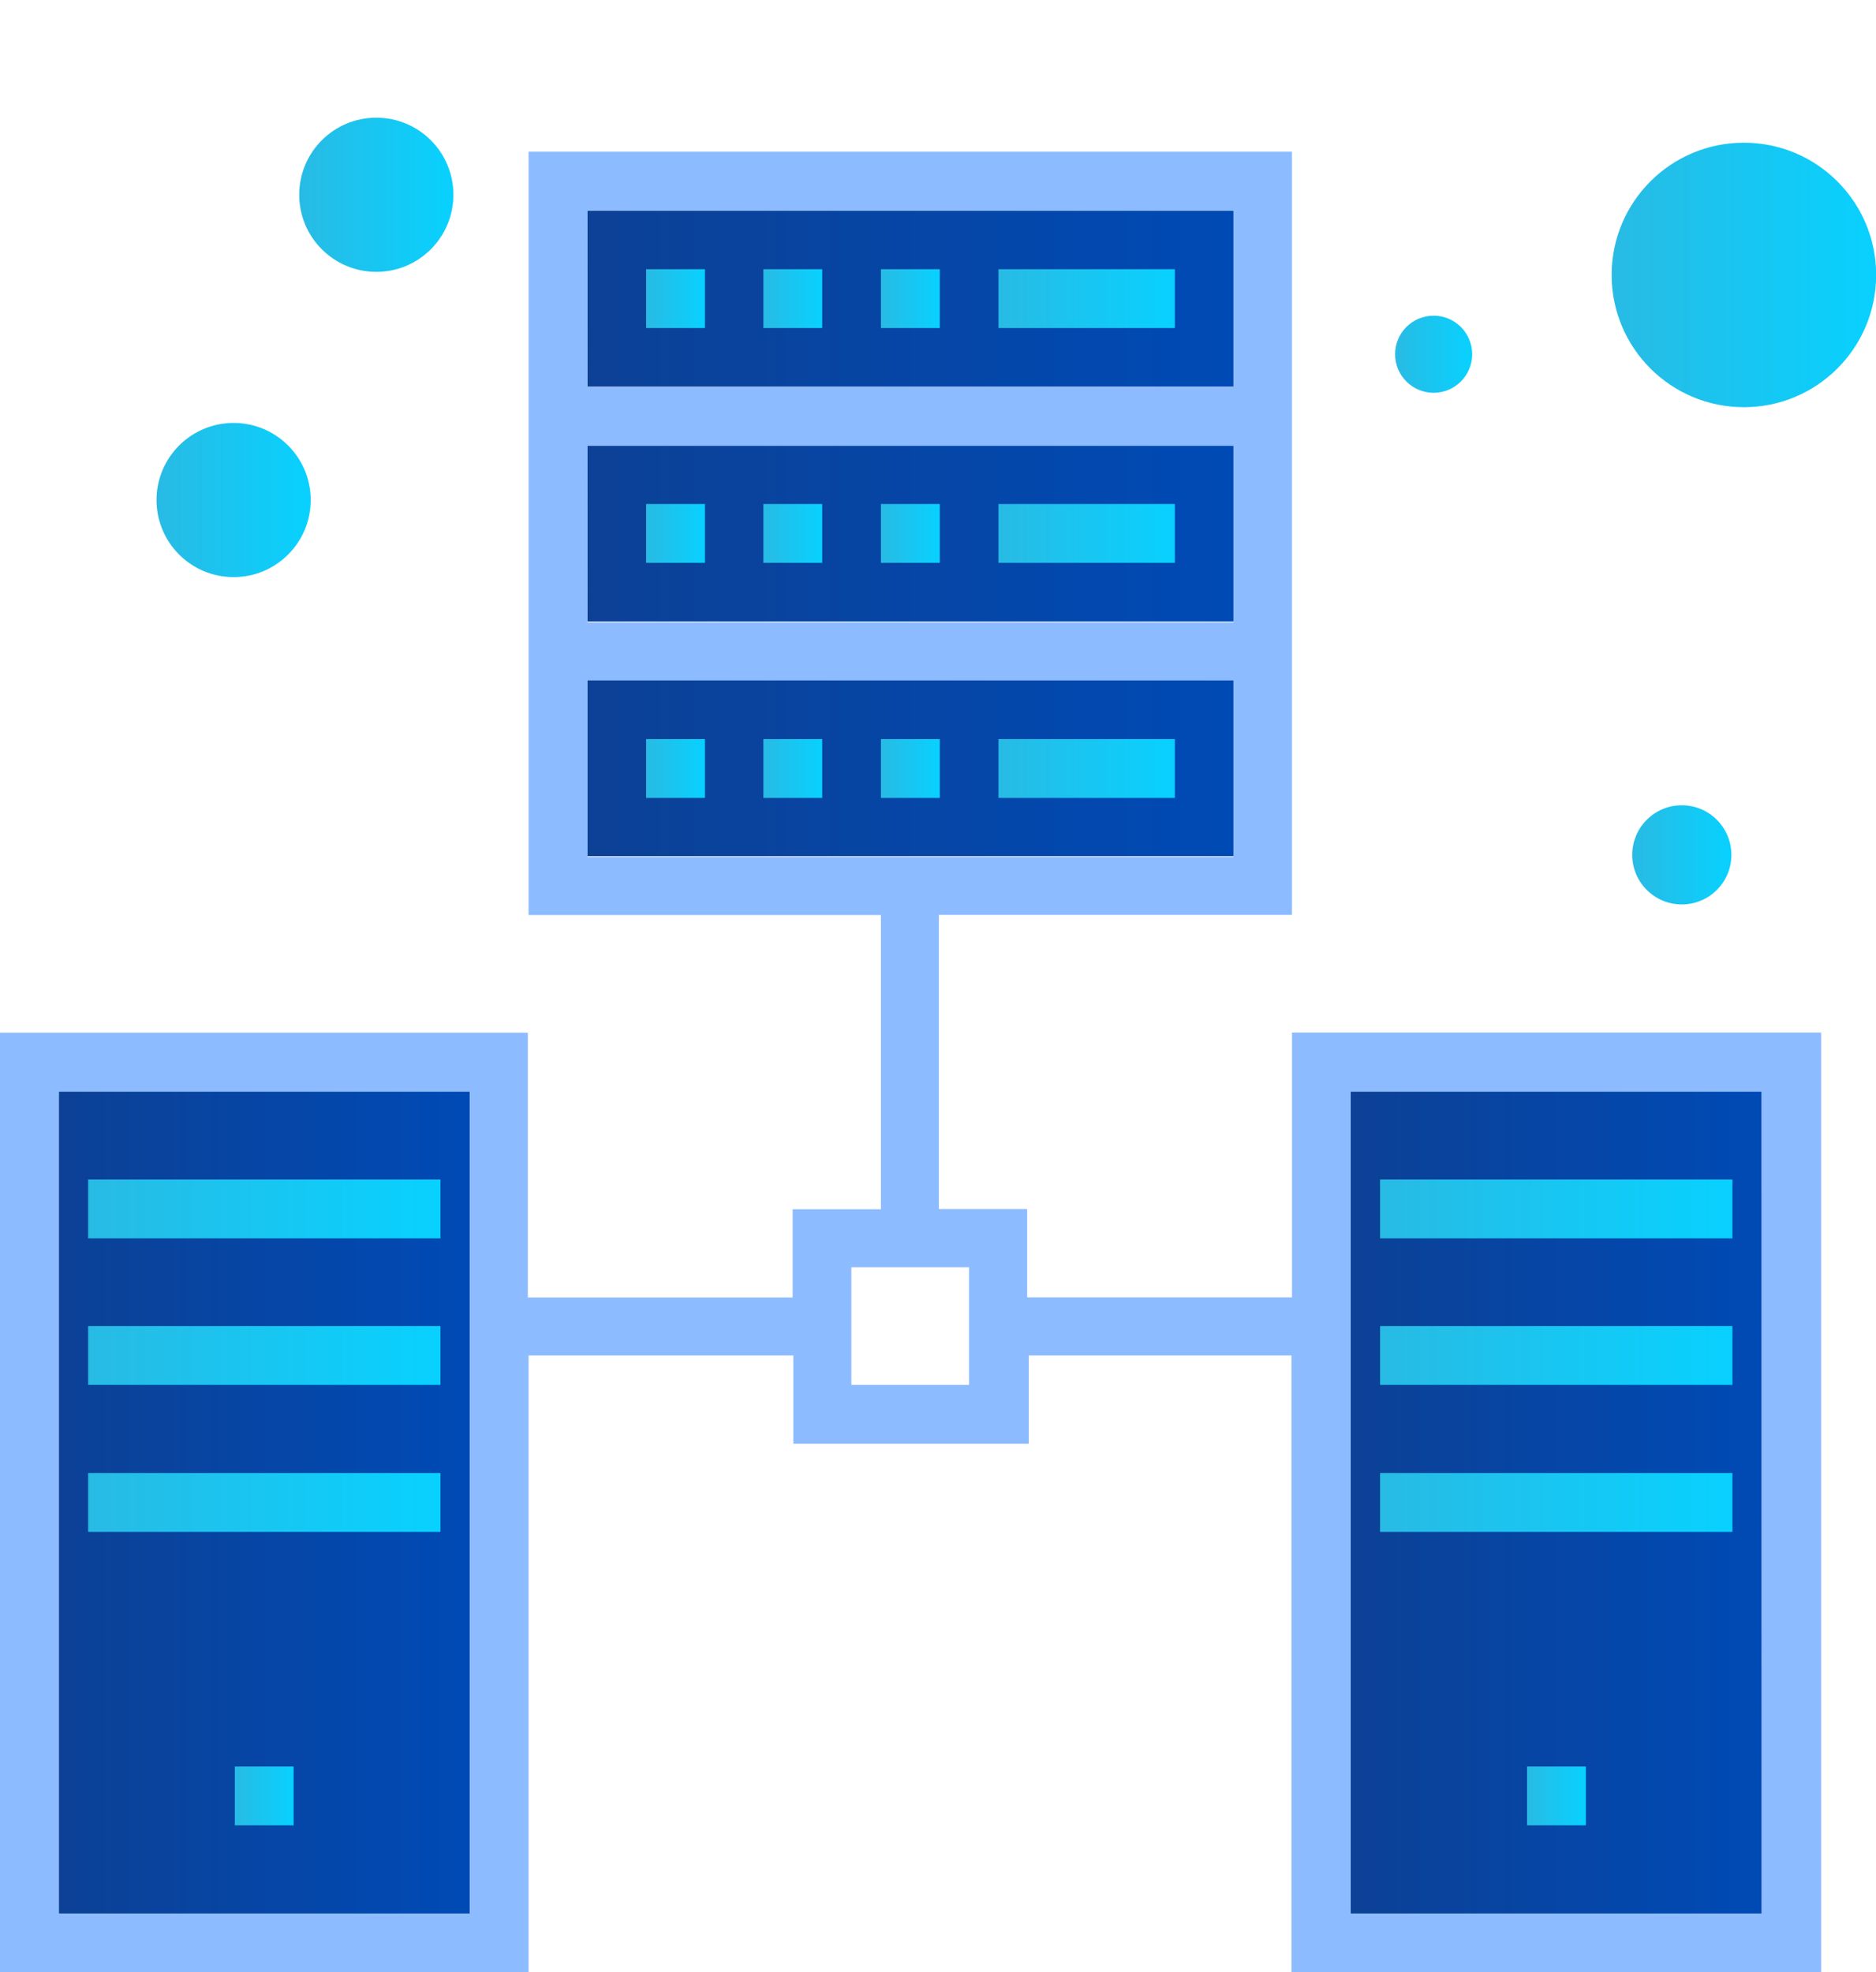 <svg xmlns="http://www.w3.org/2000/svg" xmlns:xlink="http://www.w3.org/1999/xlink" width="127.52" height="134.06" viewBox="0 0 127.52 134.06"><defs><linearGradient id="a" x1="3.99" y1="102.13" x2="31.94" y2="102.13" gradientUnits="userSpaceOnUse"><stop offset="0" stop-color="#0c4196"/><stop offset="1" stop-color="#004ab5"/></linearGradient><linearGradient id="b" x1="91.81" y1="102.13" x2="119.76" y2="102.13" xlink:href="#a"/><linearGradient id="c" x1="39.93" y1="20.3" x2="83.85" y2="20.3" xlink:href="#a"/><linearGradient id="d" x1="39.93" y1="52.21" x2="83.85" y2="52.21" xlink:href="#a"/><linearGradient id="e" x1="39.93" y1="36.26" x2="83.85" y2="36.26" xlink:href="#a"/><linearGradient id="f" x1="43.92" y1="20.3" x2="47.92" y2="20.3" gradientUnits="userSpaceOnUse"><stop offset="0" stop-color="#28bbe4"/><stop offset="1" stop-color="#08d1ff"/></linearGradient><linearGradient id="g" x1="51.89" y1="20.3" x2="55.88" y2="20.3" xlink:href="#f"/><linearGradient id="h" x1="59.88" y1="20.3" x2="63.87" y2="20.3" xlink:href="#f"/><linearGradient id="i" x1="67.87" y1="20.3" x2="79.85" y2="20.3" xlink:href="#f"/><linearGradient id="j" x1="43.92" y1="36.26" x2="47.92" y2="36.26" xlink:href="#f"/><linearGradient id="k" x1="51.89" y1="36.26" x2="55.88" y2="36.26" xlink:href="#f"/><linearGradient id="l" x1="59.88" y1="36.26" x2="63.87" y2="36.26" xlink:href="#f"/><linearGradient id="m" x1="67.87" y1="36.26" x2="79.85" y2="36.26" xlink:href="#f"/><linearGradient id="n" x1="43.92" y1="52.24" x2="47.92" y2="52.24" xlink:href="#f"/><linearGradient id="o" x1="51.89" y1="52.24" x2="55.88" y2="52.24" xlink:href="#f"/><linearGradient id="p" x1="59.88" y1="52.24" x2="63.87" y2="52.24" xlink:href="#f"/><linearGradient id="q" x1="67.87" y1="52.24" x2="79.85" y2="52.24" xlink:href="#f"/><linearGradient id="r" x1="5.99" y1="82.18" x2="29.94" y2="82.18" xlink:href="#f"/><linearGradient id="s" x1="5.99" y1="92.14" x2="29.94" y2="92.14" xlink:href="#f"/><linearGradient id="t" x1="5.99" y1="102.13" x2="29.94" y2="102.13" xlink:href="#f"/><linearGradient id="u" x1="15.96" y1="122.08" x2="19.95" y2="122.08" xlink:href="#f"/><linearGradient id="v" x1="93.81" y1="82.18" x2="117.76" y2="82.18" xlink:href="#f"/><linearGradient id="w" x1="93.81" y1="92.14" x2="117.76" y2="92.14" xlink:href="#f"/><linearGradient id="x" x1="93.81" y1="102.13" x2="117.76" y2="102.13" xlink:href="#f"/><linearGradient id="y" x1="103.8" y1="122.08" x2="107.79" y2="122.08" xlink:href="#f"/><linearGradient id="z" x1="109.55" y1="18.69" x2="127.52" y2="18.69" xlink:href="#f"/><linearGradient id="aa" x1="10.64" y1="33.99" x2="21.12" y2="33.99" xlink:href="#f"/><linearGradient id="ab" x1="94.83" y1="24.08" x2="100.07" y2="24.08" xlink:href="#f"/><linearGradient id="ac" x1="20.34" y1="13.24" x2="30.82" y2="13.24" xlink:href="#f"/><linearGradient id="ad" x1="110.95" y1="58.11" x2="117.69" y2="58.11" xlink:href="#f"/></defs><title>active-Application Infrastructure copy</title><rect x="3.99" y="74.19" width="27.94" height="55.88" style="fill:url(#a)"/><rect x="91.81" y="74.19" width="27.94" height="55.88" style="fill:url(#b)"/><rect x="39.93" y="14.31" width="43.92" height="11.98" style="fill:url(#c)"/><rect x="39.93" y="46.22" width="43.92" height="11.98" style="fill:url(#d)"/><rect x="39.93" y="30.27" width="43.92" height="11.98" style="fill:url(#e)"/><path d="M87.82,70.19v18h-18v-6h-6v-20H87.82V10.31H35.93V62.2H59.88v20h-6v6h-18v-18H0v63.85H35.93V92.14h18v6h16v-6H87.79v41.92h36V70.19ZM31.94,130.07H4V74.19H31.94Zm8-115.76H83.85v12H39.93Zm0,16H83.85v12H39.93Zm0,27.94v-12H83.85v12ZM65.87,94.14h-8v-8h8Zm53.89,35.93H91.81V74.19h27.94Z" style="fill:#8dbbff"/><rect x="43.92" y="18.3" width="4" height="4" style="fill:url(#f)"/><rect x="51.89" y="18.3" width="4" height="4" style="fill:url(#g)"/><rect x="59.88" y="18.3" width="4" height="4" style="fill:url(#h)"/><rect x="67.87" y="18.3" width="11.99" height="4" style="fill:url(#i)"/><rect x="43.92" y="34.26" width="4" height="4" style="fill:url(#j)"/><rect x="51.89" y="34.26" width="4" height="4" style="fill:url(#k)"/><rect x="59.88" y="34.26" width="4" height="4" style="fill:url(#l)"/><rect x="67.87" y="34.26" width="11.99" height="4" style="fill:url(#m)"/><rect x="43.92" y="50.24" width="4" height="4" style="fill:url(#n)"/><rect x="51.89" y="50.24" width="4" height="4" style="fill:url(#o)"/><rect x="59.88" y="50.24" width="4" height="4" style="fill:url(#p)"/><rect x="67.87" y="50.24" width="11.99" height="4" style="fill:url(#q)"/><rect x="5.99" y="80.18" width="23.95" height="4" style="fill:url(#r)"/><rect x="5.99" y="90.14" width="23.95" height="4" style="fill:url(#s)"/><rect x="5.99" y="100.13" width="23.95" height="4" style="fill:url(#t)"/><rect x="15.96" y="120.08" width="4" height="4" style="fill:url(#u)"/><rect x="93.81" y="80.18" width="23.95" height="4" style="fill:url(#v)"/><rect x="93.81" y="90.14" width="23.95" height="4" style="fill:url(#w)"/><rect x="93.81" y="100.13" width="23.95" height="4" style="fill:url(#x)"/><rect x="103.8" y="120.08" width="4" height="4" style="fill:url(#y)"/><circle cx="118.54" cy="18.69" r="8.99" style="fill:url(#z)"/><circle cx="15.88" cy="33.99" r="5.24" style="fill:url(#aa)"/><circle cx="97.45" cy="24.08" r="2.62" style="fill:url(#ab)"/><circle cx="25.58" cy="13.24" r="5.24" style="fill:url(#ac)"/><circle cx="114.32" cy="58.11" r="3.37" style="fill:url(#ad)"/></svg>